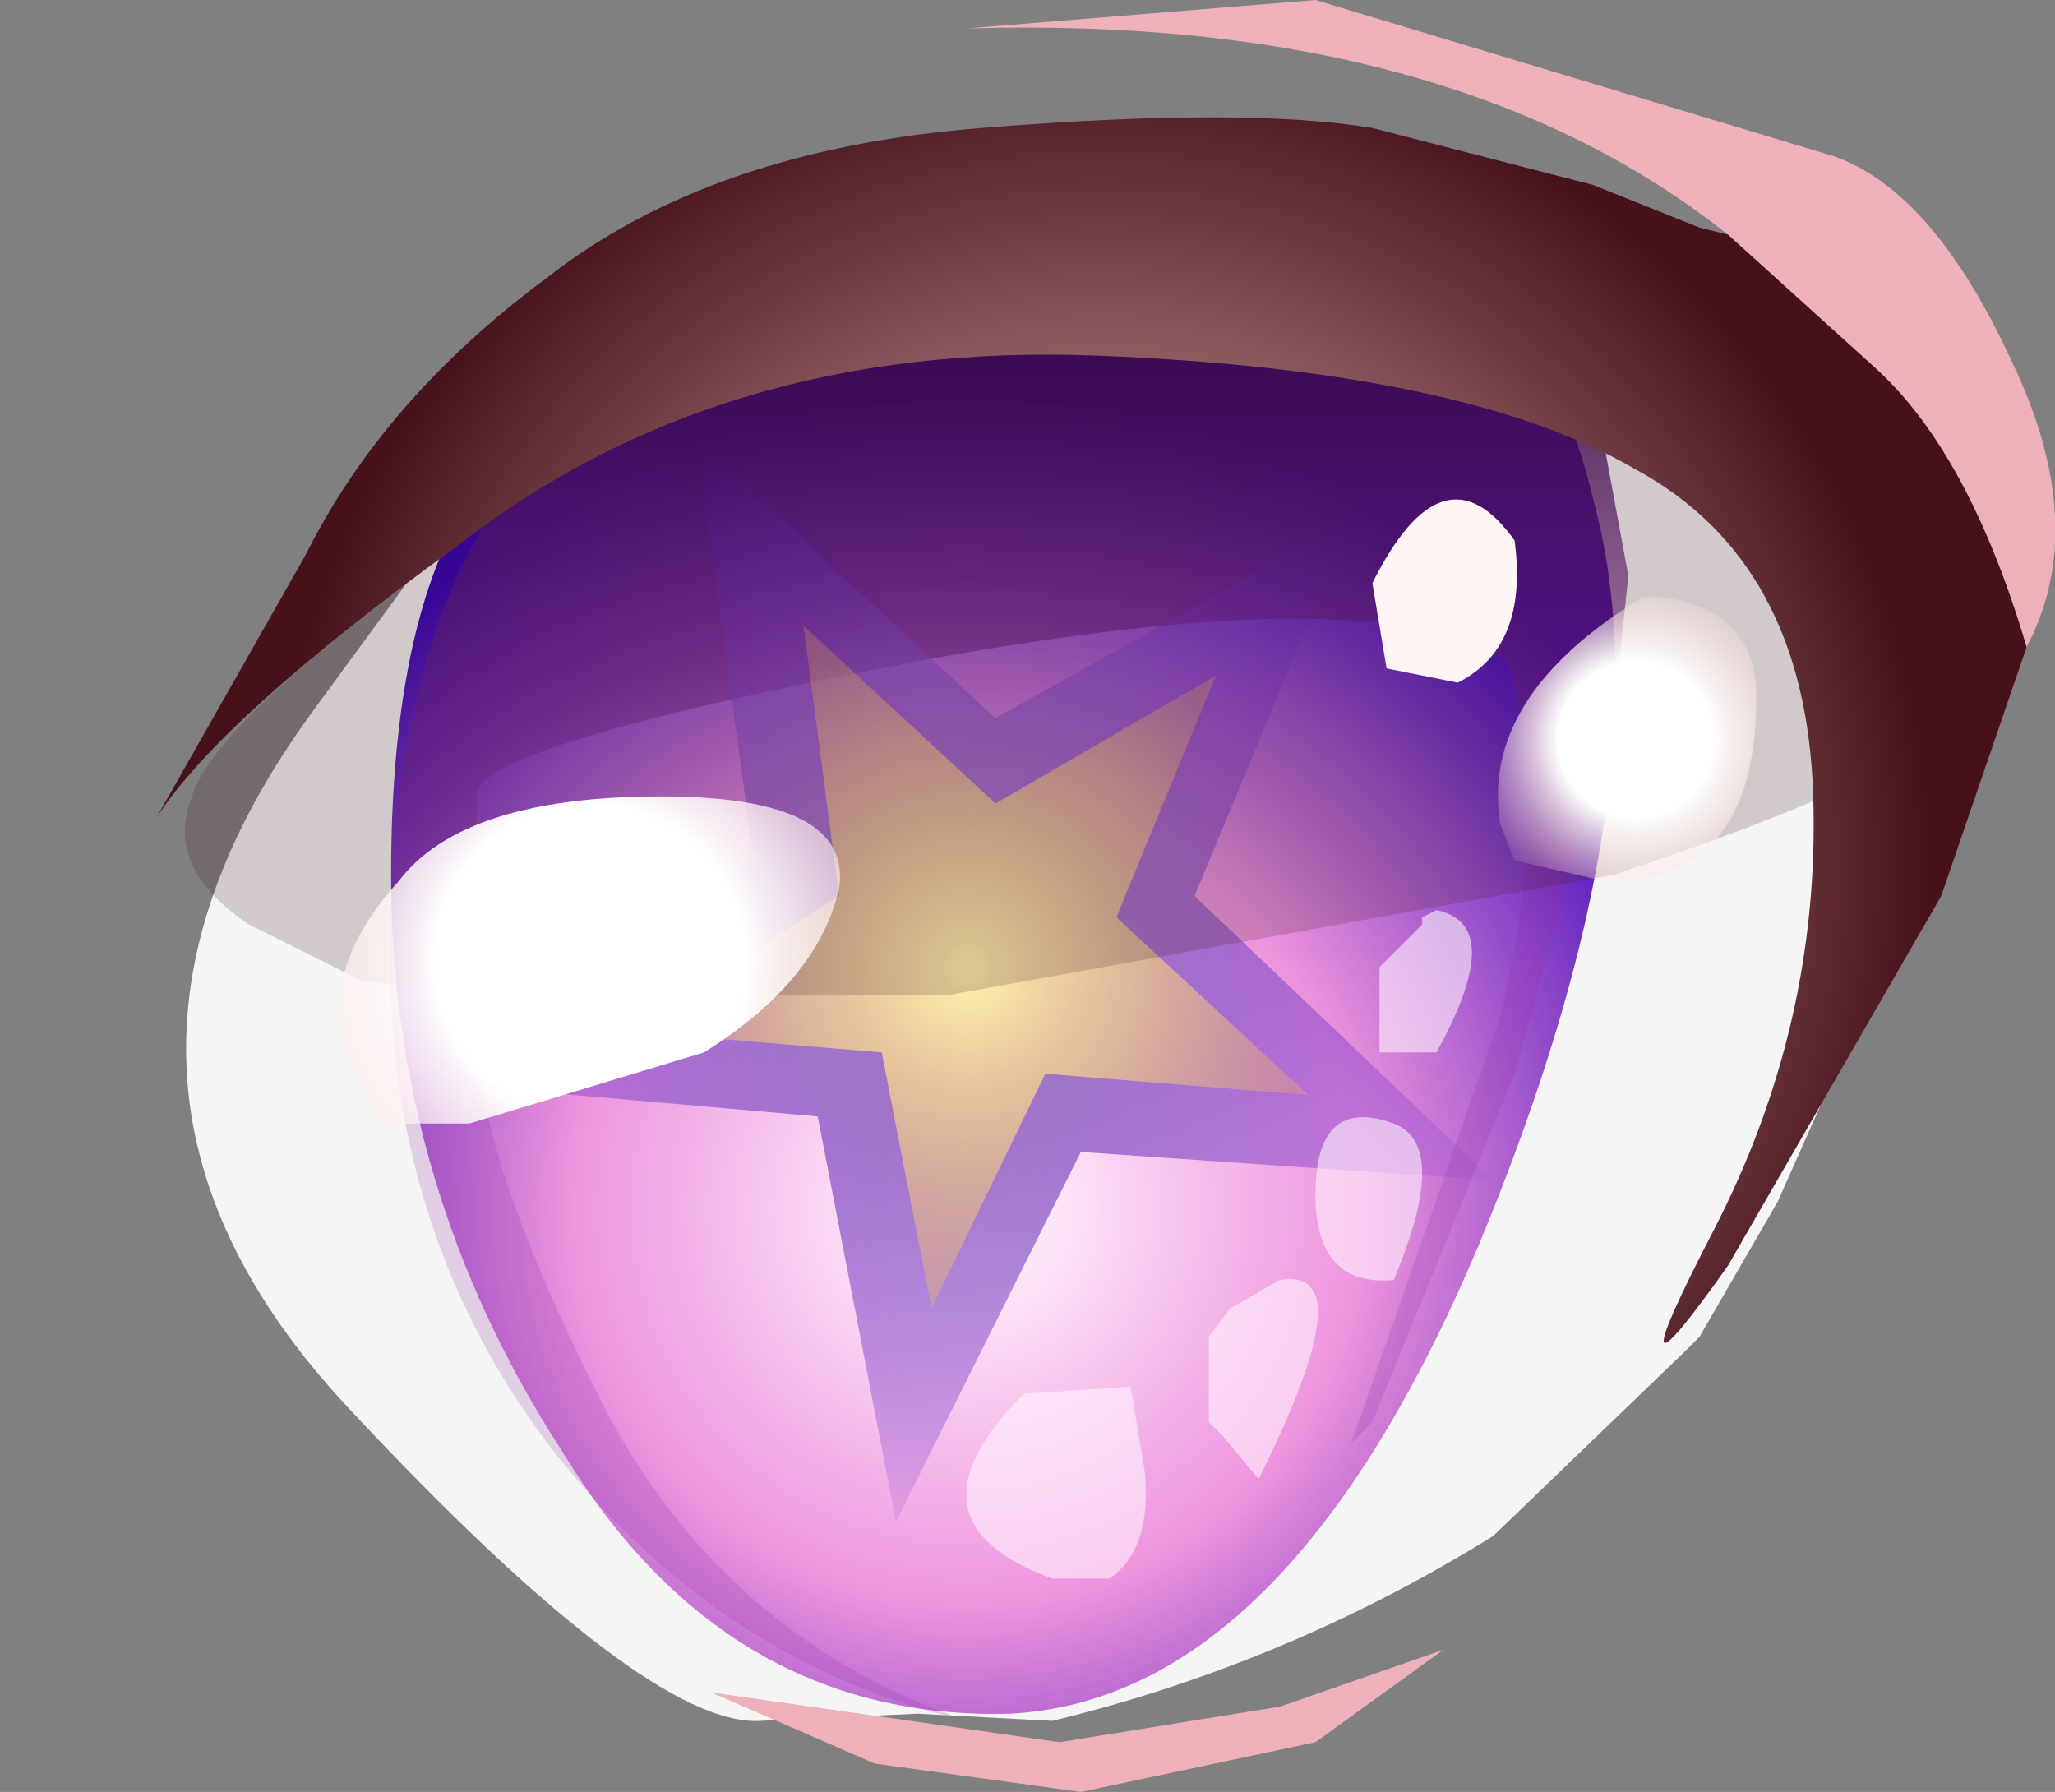 <svg xmlns="http://www.w3.org/2000/svg" xmlns:ffdec="https://www.free-decompiler.com/flash" xmlns:xlink="http://www.w3.org/1999/xlink" ffdec:objectType="frame" width="14.45" height="12.6"><rect width="100%" height="100%" fill="#808080" stroke="none"/><g transform="translate(2.55)"><use ffdec:characterId="13" xlink:href="#a" width="12" height="10.55" transform="translate(-1.25 1.55)"/><use ffdec:characterId="3" xlink:href="#b" width="8.7" height="10.4" transform="translate(.2 1.7)"/><use ffdec:characterId="14" xlink:href="#c" width="13.35" height="12.6" transform="translate(-1.45)"/></g><defs><radialGradient id="e" cx="0" cy="0" r="819.2" gradientTransform="translate(5.7 7.4)scale(.007)" gradientUnits="userSpaceOnUse" spreadMethod="pad"><stop offset=".024" stop-color="#fff7fd"/><stop offset=".486" stop-color="#ee94de"/><stop offset="1" stop-color="#3400b4"/></radialGradient><radialGradient id="g" cx="0" cy="0" r="819.2" gradientTransform="translate(5.6 5.8)scale(.005)" gradientUnits="userSpaceOnUse" spreadMethod="pad"><stop offset=".251" stop-color="#9f74c9"/><stop offset="1" stop-color="#540ac4" stop-opacity="0"/><stop offset="1" stop-color="#0087ff" stop-opacity="0"/></radialGradient><radialGradient id="h" cx="0" cy="0" r="819.2" gradientTransform="translate(5.7 5.7)scale(.003)" gradientUnits="userSpaceOnUse" spreadMethod="pad"><stop offset=".004" stop-color="#fff4ad"/><stop offset="1" stop-color="#f7b858" stop-opacity=".298"/></radialGradient><radialGradient id="i" cx="0" cy="0" r="819.2" gradientTransform="translate(5.2 6.1)scale(.011)" gradientUnits="userSpaceOnUse" spreadMethod="pad"><stop offset="0" stop-color="#ffd4d4"/><stop offset=".647" stop-color="#461119"/></radialGradient><radialGradient id="j" cx="0" cy="0" r="819.2" gradientTransform="rotate(6.52 -58.455 17.42)scale(.004)" gradientUnits="userSpaceOnUse" spreadMethod="pad"><stop offset=".333" stop-color="#fff"/><stop offset="1" stop-color="#ffd4d4" stop-opacity="0"/></radialGradient><radialGradient id="k" cx="0" cy="0" r="819.2" gradientTransform="translate(8.95 5.2)scale(.002)" gradientUnits="userSpaceOnUse" spreadMethod="pad"><stop offset=".333" stop-color="#fff"/><stop offset=".784" stop-color="#ffd4d4" stop-opacity="0"/></radialGradient><g id="d" fill-rule="evenodd"><path fill="url(#e)" d="M1.65 5.05q0-2.2.85-3 .85-.75 1.75-1l2.1-.4 2.85.1q.65.6.9 1.65.55 2-.8 5.25-1.35 3.2-3.3 3.3Q4 11 2.85 9.1q-1.2-1.85-1.2-4.05" transform="translate(-1.65 -.6)"/><path fill="url(#f)" d="m10.25 3.9-.7 2.55-1 2.45-.15.15 1.05-3q.35-1.45.05-2.5-.9-.6-4.15 0-3.15.6-3.1.95v1.65q0 .85.85 2.55T5.7 11q-1.75-.4-2.95-1.95-1.2-1.6-1.1-3.75.05-2.2 1.1-3.3Q3.75.9 6.1.7l3.9.35.35 1.9z" transform="translate(-1.65 -.6)"/><path fill="url(#g)" d="M8.4 2.55 7.3 5.2l2.1 2L6.5 7 5.2 9.6l-.55-2.85L1.8 6.5l2.4-1.55L3.8 2l2.1 1.95z" transform="translate(-1.65 -.6)"/><path fill="url(#h)" d="m7.45 3.65-.7 1.7L8.1 6.6l-1.85-.15-.8 1.65-.35-1.8-1.8-.15 1.5-.95-.25-1.9L5.9 4.55z" transform="translate(-1.65 -.6)"/><path fill="#fff3fe" fill-opacity=".6" d="m5.75 7.7.15-.2.35-.2q.6-.1-.15 1.4l-.25-.3-.1-.1zm-.55.35.1.6q.05.55-.25.75h-.4q-1.1-.4-.2-1.3zm1.85-.75q-.55.05-.55-.6 0-.7.55-.5.4.15 0 1.1m-.1-2.2.3-.3v-.05l.1-.05q.5.1 0 1h-.4z"/></g><g id="c" fill-rule="evenodd"><path fill="#462121" fill-opacity=".2" d="M2.6 3.45q2.15-1.65 4.3-1.8 5.2-.45 5.4 2.3v.5q-.2.3.1.6.25.3-2.15 1.1L5.55 7H2.7l-1.25-.1-.8-.4q-.6-.4-.4-.9.15-.55 2.35-2.15"/><path fill="#eeb1ba" d="M11.05 1.65Q9.1.1 5.7.2L8.15 0l3.65 1.1q.7.25 1.25 1.45.55 1.15.1 2-.4-1.35-1.05-1.95zm-4.7 10.6L7.9 12l1.15-.4-.9.65-1.65.35-1.45-.2-1.15-.5z"/><path fill="url(#i)" d="m11.7 4.55-.6 1.75-1.5 2.6q-.85 1.2-.1-.25t.7-3.05q-.05-1.65-1.25-2.3-1.2-.7-3.8-.8Q2.5 2.4.65 3.85q-1.65 1.2-2.1 1.9L-.4 3.9q.55-1.1 1.7-1.95Q2.45 1.05 4.35.9 6.2.75 7.1.9l1.55.4.75.3.2.05 1.05.95q.65.6 1.05 1.95" transform="translate(1.45)"/><path fill="url(#j)" d="m2.4 7.4-1.65.5H.1l-.25-.6q-.1-.55.4-1.1.45-.6 1.85-.6 1.35 0 1.25.65-.15.65-.95 1.15" transform="translate(1.45)"/><path fill="url(#k)" d="M8 5.8q-.15-.9 1-1.6h.15q.65.1.65.7 0 1.3-1.05 1.3l-.65-.15z" transform="translate(1.45)"/><path fill="#fff5f5" d="M9.55 3.8q.1.75-.4 1l-.5-.1-.1-.6q.5-1 1-.3"/></g><linearGradient id="f" x1="-819.2" x2="819.2" gradientTransform="matrix(-0 .003 -.006 -0 5.75 3.1)" gradientUnits="userSpaceOnUse" spreadMethod="pad"><stop offset="0" stop-color="#270046"/><stop offset="1" stop-color="#912ea3" stop-opacity=".2"/></linearGradient><path id="a" fill="#f5f5f5" fill-rule="evenodd" d="m10.75 3.85-.2 3.25-.6 1.35-.55.95-.1.1-1.35 1.3q-1.45.9-3.1 1.3l-.95-.05-1.1.05q-.8.05-2.9-2.2Q-2.25 7.6-.35 5l1.1-1.5q.7-.85 1.65-1.25h-.2l-.05.05v-.05h.05L2.45 2l4.1-.45 1.3.3.5.2 2.3.9V3z" transform="translate(1.25 -1.55)"/><use ffdec:characterId="2" xlink:href="#d" id="b" width="8.7" height="10.4"/></defs></svg>